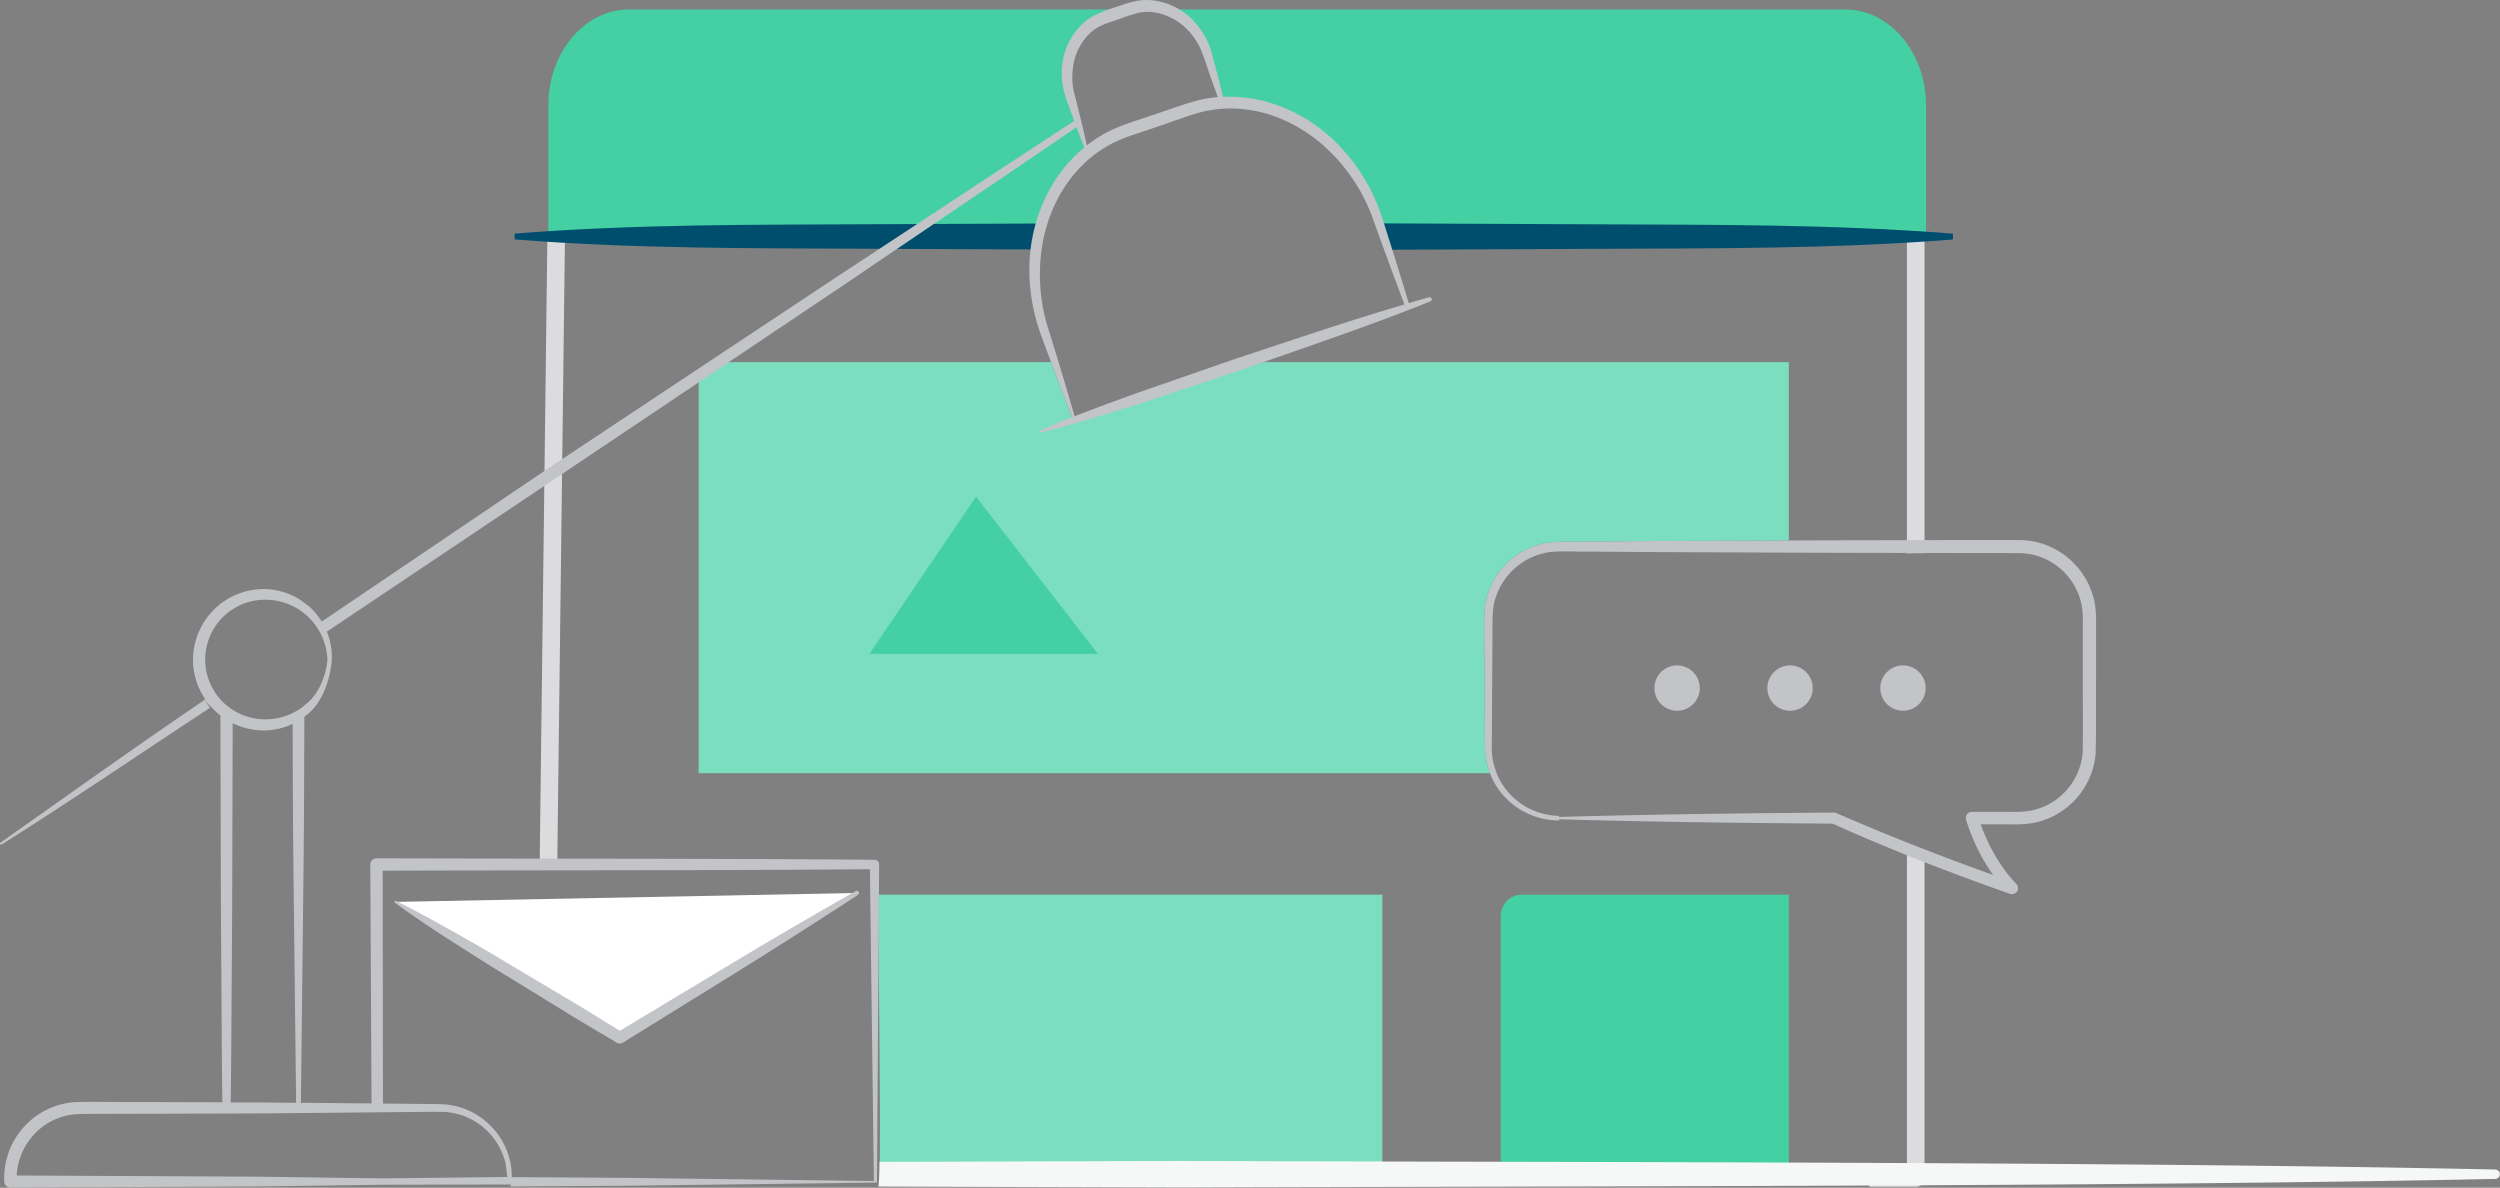 <svg viewBox="0 0 1458.04 692.71" xmlns="http://www.w3.org/2000/svg"><rect x="0" y="0" width="1458.04" height="692.71" fill="#808080" stroke="none"/><path d="m2120.79 313.61-4.5 366.66a74.37 74.37 0 0 1 10.24 1.72l4.52-368.29c-3.42-.07-6.84-.09-10.26-.09z" fill="#dcdcde" transform="translate(-1801.54 -176.67)"/><path d="m2913.68 311.93v187.49c3.42-.1 6.86-.25 10.27-.09v-188q-5.12.41-10.27.6z" fill="#dcdcde" transform="translate(-1801.54 -176.67)"/><path d="m2913.68 671.18v187.38h-21.85v10.27h27a5.13 5.13 0 0 0 5.13-5.13v-187.6c-3.35-1.86-6.57-3.9-10.28-4.92z" fill="#dcdcde" transform="translate(-1801.54 -176.67)"/><path d="m2313.83 698.44c-.07 55.06 1.41 110 .75 165h293.19v-165z" fill="#7bdebf" transform="translate(-1801.54 -176.67)"/><path d="m887.62 521.77h155.67a0 0 0 0 1 0 0v165a0 0 0 0 1 0 0h-168a0 0 0 0 1 0 0v-152.69a12.31 12.31 0 0 1 12.33-12.31z" fill="#44d0a3"/><g transform="translate(-1801.54 -176.67)"><path d="m2435.47 262.73a2.61 2.61 0 0 1 -1-1.83c-1.2-13.2-8.72-24.85-10.08-38-1.12-10.83 2.58-21 10.9-28a61.71 61.71 0 0 1 25.71-12.7h-292.48c-26.06 0-47.19 25.08-47.19 56v78.17h286.75a113.46 113.46 0 0 1 14.87-38.11 71.78 71.78 0 0 1 12.52-15.53z" fill="#44d0a3"/><path d="m2877.62 182.2h-395.32a32.74 32.74 0 0 1 4.36 1.5c8 3.44 11.73 10 14.27 18a73.92 73.92 0 0 0 6.44 15.58c2.88 4.9 3.74 9.47 5.66 14.72 3.63 10 18.55 8 27 9.72 12.47 2.61 23.6 9.5 33.62 17.08a87.29 87.29 0 0 1 22.67 25.54 57.14 57.14 0 0 1 7.16 18.19c.23 1.16.44 2.32.65 3.48 1.78 3.51 3.22 7.19 5.55 10.38h315.15v-78.18c-.02-30.93-21.15-56.01-47.21-56.01z" fill="#44d0a3"/><path d="m2411.8 307-100.41.44c-69.9.33-139.81-.09-209.71 5.45v3.42c69.9 5.54 139.81 5.12 209.71 5.45l96.29.42c-.07-5.3 2.89-10.05 4.12-15.18z" fill="#004e6e"/><path d="m2730.81 307.48-124.91-.55c2.6 5.11 5.63 9.81 6.29 15.39l118.62-.52c69.9-.32 139.81.08 209.71-5.45v-3.42c-69.91-5.53-139.81-5.12-209.71-5.45z" fill="#004e6e"/><path d="m2710.85 653.11c53.39-1.49 106.78-2.15 160.17-2.54a3.1 3.1 0 0 1 1.25.25h.07c34 14.76 68.66 28.2 103.66 40.39l-3.6 5.92a79.11 79.11 0 0 1 -8-9.57 107.39 107.39 0 0 1 -6.59-10.31 116 116 0 0 1 -9.62-22.43 3.61 3.61 0 0 1 2.38-4.51 3.91 3.91 0 0 1 1.09-.16h22.07a68.47 68.47 0 0 0 10.49-.45 37.17 37.17 0 0 0 9.63-2.73 37.74 37.74 0 0 0 22.31-31.05c.32-14 .05-29.23.11-43.79v-22.07-11a47.88 47.88 0 0 0 -.82-10.16 37.73 37.73 0 0 0 -25.82-28.06 38.67 38.67 0 0 0 -9.86-1.55l-10.94-.07h-22.07l-88.26-.19-88.27-.36-44.13-.32c-7.26.12-15-.55-21.58.44a38.33 38.33 0 0 0 -18.54 8.47 38.73 38.73 0 0 0 -11.72 16.74c-2.57 6.5-2.22 13.49-2.28 21l-.25 44.13-.15 22.07a40.62 40.62 0 0 0 4.65 20.35 40 40 0 0 0 34.62 20.94zm0 2.05a43.21 43.21 0 0 1 -37.77-21.95 44.36 44.36 0 0 1 -5.51-22.08l-.15-22.07-.25-44.13c0-7.12-.48-15.23 2.35-22.63a43.74 43.74 0 0 1 34-29c8-1.17 15.06-.55 22.48-.8l44.13-.32 88.27-.36 88.26-.19h22.07 11.12a46.28 46.28 0 0 1 11.87 1.84 45.44 45.44 0 0 1 31.28 33.77 56.08 56.08 0 0 1 1 11.78v11 22.07c-.11 14.86.16 29.09-.27 44.47a45.25 45.25 0 0 1 -26.89 37.17 44.54 44.54 0 0 1 -11.54 3.23 75.44 75.44 0 0 1 -11.53.49h-22.07l3.47-4.67a108.75 108.75 0 0 0 8.94 21 99.69 99.69 0 0 0 6.12 9.65 73.65 73.65 0 0 0 7.12 8.61l.09.1a3.54 3.54 0 0 1 -3.69 5.83c-35.2-12.43-70-25.84-104-41.22l1.31.28c-53.39-.38-106.78-1-160.17-2.54z" fill="#c3c4c7"/><path d="m2667.57 611.14-.15-22.07-.25-44.13c0-7.12-.48-15.23 2.35-22.63a43.74 43.74 0 0 1 34-29c8-1.17 15.06-.55 22.48-.8l44.13-.32 74.68-.31v-104.03h-324l-94 32.16-12.39-32.16h-193.08a12.31 12.31 0 0 0 -12.34 12.31v227.45h461.5a43.77 43.77 0 0 1 -2.93-16.47z" fill="#7bdebf"/></g><circle cx="1109.85" cy="401.3" fill="#c3c4c7" r="13.23"/><circle cx="1043.98" cy="401.3" fill="#c3c4c7" r="13.23"/><circle cx="978.11" cy="401.3" fill="#c3c4c7" r="13.23"/><path d="m507.07 381.33 62.17-91.66 71.1 91.66z" fill="#44d0a3"/><path d="m3256.9 858.75c-217.73-4.65-548.45-4.18-766.18-5l-176.23.55c0 4.82-.17 9.61-.59 14.38l176.82.55c217.73-.82 548.45-.35 766.18-5a2.74 2.74 0 0 0 0-5.47z" fill="#f6f7f7" transform="translate(-1801.54 -176.67)"/><path d="m2311.56 678.1c-96.83-.81-193.66-.54-290.49-.86a3.6 3.6 0 0 0 -3.58 3.63l.75 139.88h6.64l-.15-136.29c94.72-.3 189.44-.06 284.16-.84l2.3 181.38v.45l-145.3-1.85-66.43-.43c0 1.83-.08 3.66-.21 5.47l68.55-.44 144.74-1.85h.46l1.26-185.46a2.72 2.72 0 0 0 -2.7-2.79z" fill="#c3c4c7" transform="translate(-1801.54 -176.67)"/><path d="m230.73 526 130.75 79.18 138.33-84.39" fill="#fff"/><path d="m2032.6 702.13c11.42 5.73 22.6 11.87 33.72 18.09s22.13 12.63 33 19.23l32.86 19.55c11 6.45 21.74 13.28 32.62 19.91h-3.57l69.44-41.75q34.74-20.84 70-40.8a1.28 1.28 0 0 1 1.33 2.18q-33.95 22.15-68.32 43.59l-68.9 42.64a3.46 3.46 0 0 1 -3.57 0c-10.91-6.57-22-12.93-32.75-19.68l-32.55-20c-10.89-6.6-21.61-13.5-32.34-20.36s-21.28-14-31.65-21.5a.64.64 0 0 1 .66-1.09z" fill="#c3c4c7" transform="translate(-1801.54 -176.67)"/><path d="m1921.07 584.72c-40.18 27.25-79.57 55.43-119.26 83.41a.64.64 0 0 0 .71 1.06c41-25.87 80.95-53.1 121.48-79.7a30.07 30.07 0 0 1 -2.93-4.77z" fill="#c3c4c7" transform="translate(-1801.54 -176.67)"/><path d="m2100.06 863.1-.1-2.76a50.69 50.69 0 0 0 -.7-5.47 43.47 43.47 0 0 0 -3.58-10.45 43 43 0 0 0 -14.51-16.56 42.19 42.19 0 0 0 -21-7.13c-7.35-.3-14.31-.2-21.49-.32l-61.64-.59 1.26-112.5c.56-45.06.61-67.36.74-112.61a37.91 37.91 0 0 0 5.31-4.73c10-11.77 10.71-28.61 10.71-28.61a39.57 39.57 0 0 0 -10.74-28.57 37.6 37.6 0 0 0 -2.89-2.79l-5.31-3.87a40.33 40.33 0 0 0 -20.37-5.91 41 41 0 0 0 -29.29 11.86 41.64 41.64 0 0 0 -12.36 29.29 41.09 41.09 0 0 0 6.83 22.61c-.46.48 3.14 4.85 3.45 4.53.66.75 1.33 1.48 2 2.18a39.83 39.83 0 0 0 3.7 3.23l.3 112.28.51 79.79q.09 16.77.36 33.53l-63.56-.18c-7.21 0-14.06-.16-21.56.06a44.05 44.05 0 0 0 -21.83 7 44.8 44.8 0 0 0 -15.41 17 45.43 45.43 0 0 0 -4.88 22.3v.15a3.57 3.57 0 0 0 3.58 3.44l146.76-.7 72.89-1 72-.1.52-1.37a11.7 11.7 0 0 0 .3-3.03zm-168.78-277.27a34.89 34.89 0 0 1 24.47-59.39 36.18 36.18 0 0 1 25.22 9.7 36.66 36.66 0 0 1 11.54 25.22s-.88 15.8-11.58 25.18a36 36 0 0 1 -25.18 9.64 34.8 34.8 0 0 1 -24.47-10.35zm42.94 234-21-.2h-17.14q.25-16.77.36-33.55l.51-79.79.29-107.85a41.25 41.25 0 0 0 18.51 4.26 40.42 40.42 0 0 0 16.46-3.84c.12 43.06.19 63.07.72 106.31zm50.49 44.09-72.68-1-140.75-.68a38.08 38.08 0 0 1 17-29.79 37 37 0 0 1 18.32-6c6.73-.24 14.14-.1 21.18-.17l85.48-.24 85.48-.81c7.07 0 14.37-.25 21.25-.09a38.85 38.85 0 0 1 19.11 5.86 39.45 39.45 0 0 1 13.75 14.83 40.43 40.43 0 0 1 3.6 9.61l1 7.67z" fill="#c3c4c7" transform="translate(-1801.54 -176.67)"/><path d="m2636.53 350.95a1.28 1.28 0 0 0 -1.58-.89c-3.94 1.1-7.86 2.24-11.78 3.39q-7.5-24.81-15.44-49.48a108.67 108.67 0 0 0 -28.94-46.12c-13.46-12.53-30.65-21.45-49.16-24a78.85 78.85 0 0 0 -14.78-.67c-1.59-6.44-3.18-12.89-4.93-19.28-1.09-3.89-1.85-7.78-3.62-11.87a45.49 45.49 0 0 0 -6.73-11 39.38 39.38 0 0 0 -22-13.54 33.27 33.27 0 0 0 -13.33-.24c-4.6.91-8.19 2.37-12.05 3.57a93.48 93.48 0 0 0 -11.76 4.47 33.3 33.3 0 0 0 -10.43 8.32 40 40 0 0 0 -9.24 24.15 45.57 45.57 0 0 0 1.47 12.81c1.21 4.16 2.58 7.86 4 11.65q.89 2.52 1.81 5c-45.45 29.58-90.62 59.58-136 89.28l-171.22 113.62-133.75 90.48a18.88 18.88 0 0 1 2.93 5.9l134.84-90.37 170.64-114.48c44.59-30.32 89.38-60.35 133.9-90.79q2.19 5.93 4.55 11.82a79 79 0 0 0 -6.31 5.74c-13.11 13.34-21.3 30.89-24.37 49s-.89 37.06 5.24 54.2c5.94 16.18 12 32.31 18.4 48.34-6.18 2.45-12.33 5-18.43 7.68a.64.64 0 0 0 .41 1.21c19.46-4.75 38.47-10.82 57.5-16.82l56.8-18.87c37.66-13.2 75.51-25.83 112.6-40.72a1.29 1.29 0 0 0 .76-1.49zm-206-110.11-2.88-11.53a39.61 39.61 0 0 1 -.54-11.19 34 34 0 0 1 8.11-20 26.35 26.35 0 0 1 8.46-6.49c3-1.48 7.12-2.56 10.88-3.94a106.3 106.3 0 0 1 11-3.55 26.4 26.4 0 0 1 10.68 0 34.57 34.57 0 0 1 18.76 10.86 39.68 39.68 0 0 1 6.29 9.28 103.27 103.27 0 0 1 4.13 11c2 6 4.18 12 6.35 18a76.42 76.42 0 0 0 -9.94 1.53c-9.29 2.26-17.27 5.49-25.87 8.21l-12.68 4.31a123.26 123.26 0 0 0 -12.86 4.89 77.23 77.23 0 0 0 -15 9.19c-1.5-6.84-3.15-13.72-4.89-20.57zm90.33 145.52-56.55 19.64c-12.05 4.39-24.11 8.76-36.06 13.47-4.72-16.57-9.7-33-14.84-49.47a105.07 105.07 0 0 1 -3.79-51.42c3-17 10.8-33.19 22.9-45.29a71.08 71.08 0 0 1 20.84-14.52c7.6-3.35 16.6-5.79 24.89-8.82 8.39-2.74 17-6.22 25.1-8.21a71.11 71.11 0 0 1 25.39-1.18c17 2.22 33 10.35 45.78 22a104.07 104.07 0 0 1 28.24 43.15q8.74 24.33 17.86 48.52c-33.55 9.85-66.62 21.21-99.76 32.13z" fill="#c3c4c7" transform="translate(-1801.54 -176.67)"/></svg>
